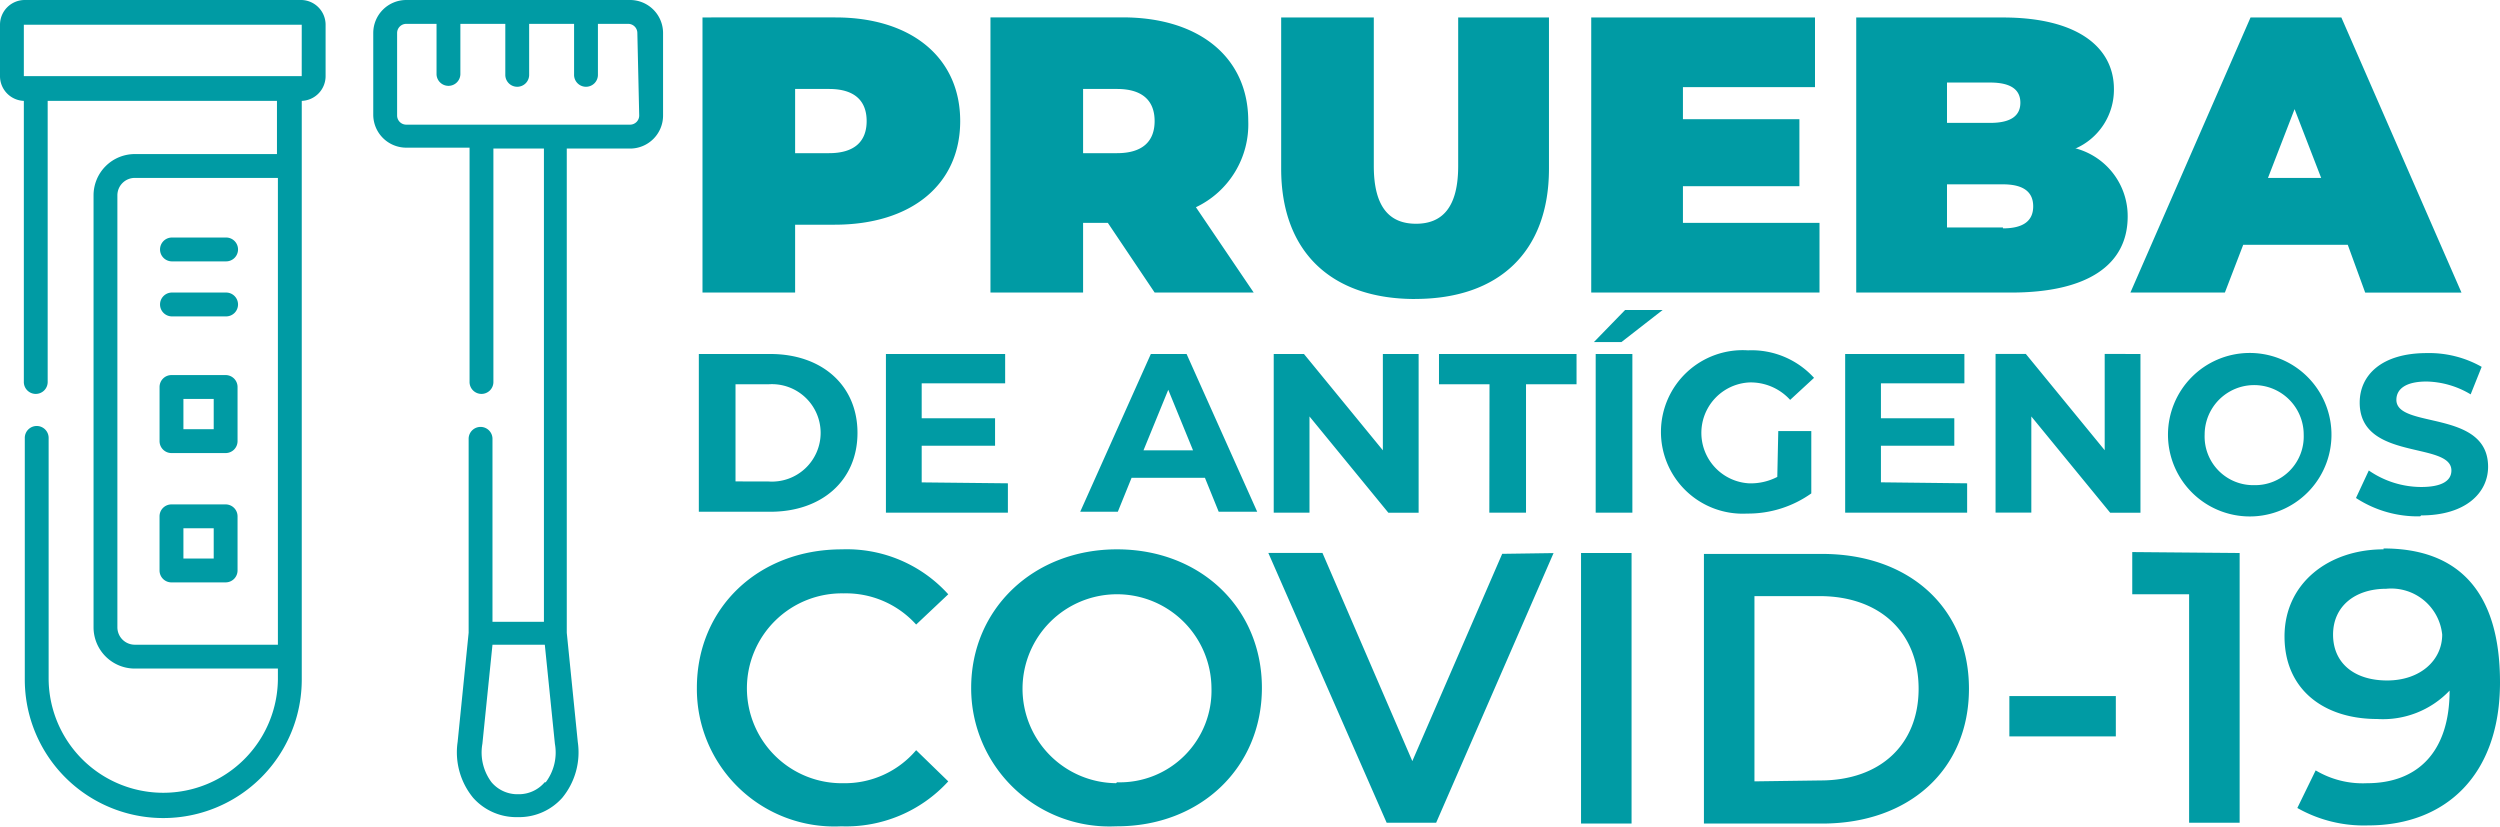<svg xmlns="http://www.w3.org/2000/svg" xmlns:xlink="http://www.w3.org/1999/xlink" width="138.539" height="45.826" viewBox="0 0 138.539 45.826">
  <defs>
    <clipPath id="clip-path">
      <rect id="Rectángulo_11093" data-name="Rectángulo 11093" width="138.539" height="45.826" fill="none"/>
    </clipPath>
  </defs>
  <g id="ANTIGENOS-COLOR" transform="translate(-348 -4)">
    <g id="Artwork_4" data-name="Artwork 4" transform="translate(348 4)" clip-path="url(#clip-path)">
      <path id="Trazado_48972" data-name="Trazado 48972" d="M55.438,6.4a.508.508,0,0,1-.508.508H42.53a.508.508,0,0,1-.508-.508V1.83a.508.508,0,0,1,.508-.508h1.677v2.8a.661.661,0,0,0,1.321,0v-2.8h2.49v2.8a.661.661,0,1,0,1.321,0v-2.8h2.49v2.8a.661.661,0,1,0,1.321,0v-2.8h1.677a.508.508,0,0,1,.508.508ZM50.2,43.351a1.88,1.88,0,0,1-1.372.661h-.2a1.88,1.88,0,0,1-1.372-.661,2.744,2.744,0,0,1-.508-2.134l.559-5.489h2.9l.559,5.489a2.744,2.744,0,0,1-.508,2.134M54.93,0H42.53A1.83,1.83,0,0,0,40.7,1.83V6.353a1.83,1.83,0,0,0,1.83,1.83h3.507V21.142a.661.661,0,1,0,1.321,0V8.233h2.8V34.457H47.307V24.293a.661.661,0,0,0-1.321,0V35.067l-.61,6.048a3.964,3.964,0,0,0,.864,3.1,3.2,3.2,0,0,0,2.338,1.067h.254a3.2,3.2,0,0,0,2.338-1.067,3.964,3.964,0,0,0,.864-3.1l-.61-6.048V8.233H54.93A1.83,1.83,0,0,0,56.76,6.4V1.83A1.83,1.83,0,0,0,54.93,0" transform="translate(-20.016)" fill="#009ba4"/>
      <path id="Trazado_48973" data-name="Trazado 48973" d="M16.72,4.218H1.321V1.372h15.4ZM15.4,35.727H7.471a.966.966,0,0,1-.966-.966V10.825a.966.966,0,0,1,.966-.966H15.4ZM16.72,0H1.372A1.372,1.372,0,0,0,0,1.372V4.218A1.372,1.372,0,0,0,1.321,5.59V21.142a.661.661,0,1,0,1.321,0V5.59H15.348V8.538H7.471a2.287,2.287,0,0,0-2.287,2.287V34.762a2.287,2.287,0,0,0,2.287,2.287H15.4v.61a6.353,6.353,0,0,1-12.705,0V24.293a.661.661,0,1,0-1.321,0V37.659a7.674,7.674,0,0,0,15.348,0V5.59a1.372,1.372,0,0,0,1.321-1.372V1.372A1.372,1.372,0,0,0,16.72,0" transform="translate(0 0)" fill="#009ba4"/>
      <path id="Trazado_48974" data-name="Trazado 48974" d="M18.721,42.221H20.4V43.9H18.721Zm-.661,3h3a.661.661,0,0,0,.661-.661v-3a.661.661,0,0,0-.661-.661h-3a.661.661,0,0,0-.661.661v3a.661.661,0,0,0,.661.661" transform="translate(-8.557 -20.114)" fill="#009ba4"/>
      <path id="Trazado_48975" data-name="Trazado 48975" d="M18.721,56.321H20.4V58H18.721Zm-.661,3h3a.661.661,0,0,0,.661-.661v-3A.661.661,0,0,0,21.059,55h-3a.661.661,0,0,0-.661.661v3a.661.661,0,0,0,.661.661" transform="translate(-8.557 -27.048)" fill="#009ba4"/>
      <path id="Trazado_48976" data-name="Trazado 48976" d="M18.061,27.221h3a.661.661,0,1,0,0-1.321h-3a.661.661,0,0,0,0,1.321" transform="translate(-8.557 -12.737)" fill="#009ba4"/>
      <path id="Trazado_48977" data-name="Trazado 48977" d="M18.061,33.221h3a.661.661,0,1,0,0-1.321h-3a.661.661,0,0,0,0,1.321" transform="translate(-8.557 -15.688)" fill="#009ba4"/>
      <path id="Trazado_48978" data-name="Trazado 48978" d="M169.664,67.118c-1.83,0-3-.966-3-2.541s1.22-2.541,2.948-2.541a2.839,2.839,0,0,1,3.1,2.541c0,1.423-1.22,2.541-3.049,2.541m-.2-7.267c-3.049,0-5.489,1.88-5.489,4.828s2.185,4.574,5.133,4.574a5.1,5.1,0,0,0,4.015-1.575h0c0,3.405-1.779,5.133-4.574,5.133A5.082,5.082,0,0,1,165.7,72.1l-1.016,2.084a7.471,7.471,0,0,0,3.913.966c4.32,0,7.318-2.8,7.318-7.928s-2.389-7.42-6.454-7.42m-13.925.2v2.338h3.151V75h2.8V60.054Zm-6.81,10.215h5.9V67.982h-5.9ZM134.6,72.709V62.443h3.608c3.354,0,5.489,2.033,5.489,5.133s-2.134,5.082-5.438,5.082Zm-2.8,2.338h6.556c4.828,0,8.131-3,8.131-7.471s-3.3-7.471-8.131-7.471H131.8Zm-6.81,0h2.8V60.054h-2.8ZM120.621,60.1l-4.98,11.486-4.98-11.536h-3L114.218,75h2.744l6.505-14.941ZM99.225,72.81a5.235,5.235,0,1,1,5.285-5.285,5.082,5.082,0,0,1-5.235,5.235m0,2.439c4.625,0,8.03-3.253,8.03-7.674s-3.405-7.674-8.03-7.674-8.081,3.3-8.081,7.674a7.66,7.66,0,0,0,8.03,7.674m-15.246,0a7.665,7.665,0,0,0,5.946-2.49l-1.779-1.728a5.184,5.184,0,0,1-4.015,1.83,5.261,5.261,0,1,1,0-10.52,5.235,5.235,0,0,1,4.015,1.728l1.779-1.677a7.572,7.572,0,0,0-5.9-2.49c-4.625,0-8.03,3.253-8.03,7.674A7.617,7.617,0,0,0,83.979,75.2" transform="translate(-37.376 -29.409)" fill="#009ba4"/>
      <path id="Trazado_48979" data-name="Trazado 48979" d="M171.643,45.184c2.49,0,3.71-1.271,3.71-2.694,0-3.2-5.082-2.084-5.082-3.71,0-.559.457-1.016,1.677-1.016a4.93,4.93,0,0,1,2.439.712l.61-1.525a5.9,5.9,0,0,0-3.049-.762c-2.49,0-3.71,1.22-3.71,2.744,0,3.253,5.082,2.134,5.082,3.761,0,.559-.508.915-1.677.915a5.133,5.133,0,0,1-2.9-.915l-.711,1.525a6.251,6.251,0,0,0,3.558,1.016m-9.2-1.728a2.694,2.694,0,0,1-2.744-2.8,2.744,2.744,0,1,1,5.489,0,2.694,2.694,0,0,1-2.744,2.8m0,1.728a4.53,4.53,0,1,0-4.777-4.523,4.533,4.533,0,0,0,4.777,4.523m-8.284-9v5.336l-4.371-5.336h-1.677v8.792h1.982V39.7l4.371,5.336h1.677V36.239Zm-12.4,7.115V41.322h4.066V39.8h-4.066V37.866h4.625V36.239h-6.607v8.792h6.759V43.405Zm-5.743-.3a3.2,3.2,0,0,1-1.575.356,2.8,2.8,0,0,1,0-5.59,2.948,2.948,0,0,1,2.287.966L138,37.561a4.676,4.676,0,0,0-3.659-1.525,4.531,4.531,0,1,0-.051,9.046,6.048,6.048,0,0,0,3.558-1.118V40.508h-1.83ZM125.9,45.032h2.033V36.239H125.9Zm-.1-9.453h1.525l2.287-1.779H127.53Zm-5.794,9.453h2.033V37.917h2.8V36.239h-7.623v1.677h2.8Zm-5.9-8.792v5.336l-4.371-5.336h-1.677v8.792h1.982V39.7l4.371,5.336h1.677V36.239Zm-13.264,5.336,1.372-3.354,1.372,3.354Zm4.167,3.405h2.134l-3.913-8.741h-1.982l-3.913,8.741h2.084l.762-1.88h4.066ZM88.55,43.354V41.322h4.066V39.8H88.55V37.866h4.625V36.239H86.568v8.792h6.759V43.405ZM78.233,43.3V37.917h1.83a2.7,2.7,0,1,1,0,5.387ZM76.2,44.981h3.964c2.846,0,4.828-1.728,4.828-4.371s-1.982-4.371-4.828-4.371H76.2Z" transform="translate(-37.474 -16.622)" fill="#009ba4"/>
      <path id="Trazado_48980" data-name="Trazado 48980" d="M163.352,10.794l1.474-3.812,1.474,3.812Zm5.387,6.353h5.336L167.418,1.9h-5.031l-6.658,15.246h5.235L161.98,14.5h5.794Zm-20.074-3.608h-3.1V11.149h3.1q1.677,0,1.677,1.22t-1.677,1.22m-.711-8.081c1.169,0,1.677.407,1.677,1.118s-.508,1.118-1.677,1.118h-2.389V5.508Zm4.726,3.659a3.558,3.558,0,0,0,2.135-3.3c0-2.287-1.982-3.964-6.149-3.964h-8.131V17.146h8.589c4.218,0,6.454-1.525,6.454-4.218a3.888,3.888,0,0,0-2.846-3.761m-21.8,4.117V11.251h6.454V7.541h-6.454V5.762h7.318V1.9h-12.4V17.146H138.5V13.284ZM116.088,17.5c4.676,0,7.42-2.643,7.42-7.217V1.9h-5.031v8.233c0,2.338-.915,3.2-2.338,3.2s-2.338-.864-2.338-3.2V1.9h-5.133v8.386c0,4.574,2.744,7.217,7.42,7.217M101.655,7.643c0,1.118-.661,1.779-2.084,1.779h-1.88V5.864h1.88c1.423,0,2.084.661,2.084,1.779m0,9.5h5.489l-3.2-4.726a5.082,5.082,0,0,0,2.9-4.777c0-3.507-2.694-5.743-6.963-5.743H92.558V17.146h5.133V13.284h1.372ZM83.613,9.422h-1.88V5.864h1.88c1.423,0,2.084.661,2.084,1.779s-.661,1.779-2.084,1.779m.3-7.522H76.6V17.146h5.133V13.386h2.185c4.269,0,6.963-2.236,6.963-5.743S88.187,1.9,83.969,1.9" transform="translate(-37.671 -0.934)" fill="#009ba4"/>
    </g>
  </g>
</svg>

